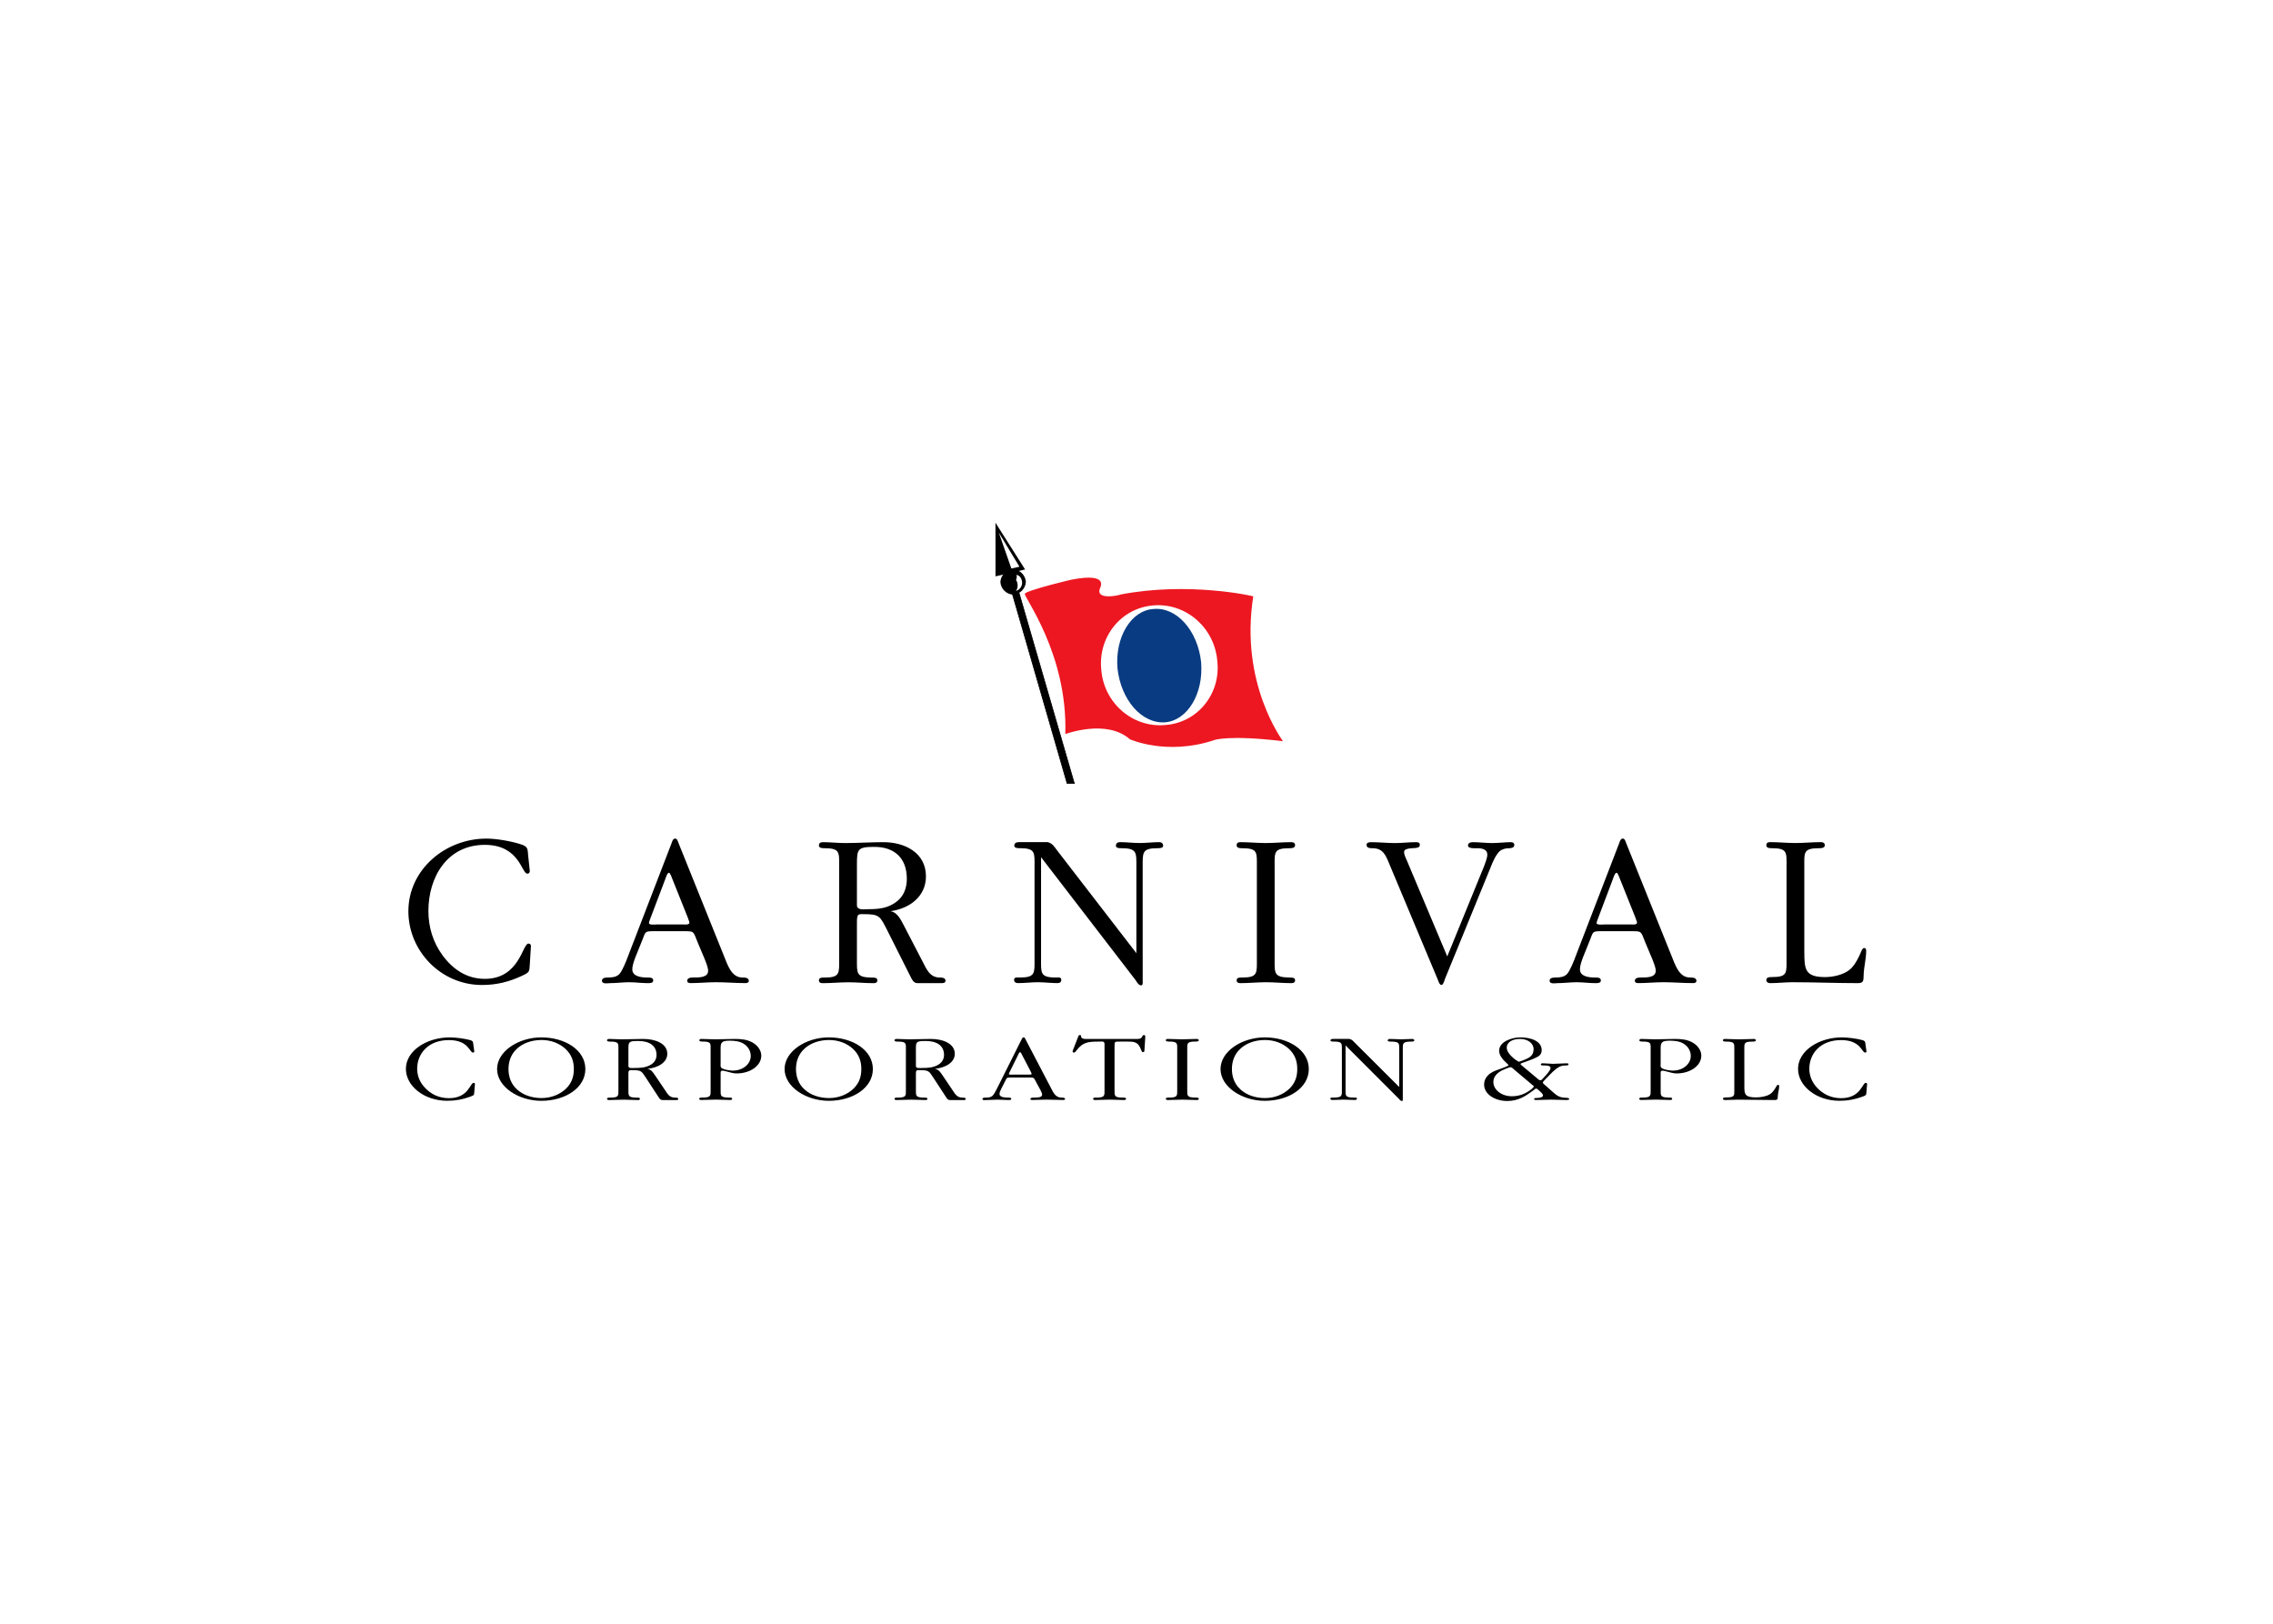<svg clip-rule="evenodd" fill-rule="evenodd" stroke-miterlimit="3.864" viewBox="0 0 560 400" xmlns="http://www.w3.org/2000/svg"><path d="m130.524 214.496c0 .443-.167.724-.609.724-1.438 0-1.884-7.094-10.469-7.094-9.306 0-13.901 7.974-13.901 16.286 0 3.934 1.107 7.641 3.433 10.853 2.548 3.491 5.982 5.87 10.468 5.87 8.585 0 9.252-8.694 10.748-8.694.442 0 .664.334.609.722l-.279 4.492c-.112 1.717-.054 1.829-1.771 2.66-3.267 1.547-6.37 2.33-10.025 2.33-10.08 0-18.113-8.363-18.113-18.17 0-10.247 9.085-17.891 19.223-17.891 2.493 0 6.37.662 8.751 1.496 1.607.555 1.383 1.274 1.55 2.824z" fill-rule="nonzero"/><path d="m156.559 235.765c-.333.889-.776 2.051-.776 3.046 0 1.832 2.439 1.996 3.713 1.996.497 0 1.44-.061 1.44.719 0 .664-.776.664-1.328.664-1.553 0-3.103-.224-4.653-.224-1.553 0-3.103.224-4.654.224-.552 0-1.992.331-1.992-.612 0-.777 1.052-.777 1.552-.777.998 0 2.048-.109 2.77-.889.722-.776 1.717-3.321 2.105-4.374l10.69-27.746c.166-.443.333-1.219.943-1.219.443 0 .664.719.776 1.049l11.19 27.807c.886 2.16 1.829 5.372 4.544 5.372.552 0 1.605 0 1.605.828 0 .501-.552.553-.831.553-2.439 0-4.875-.219-7.311-.219-1.993 0-4.098.219-6.148.219-.331 0-.886-.058-.886-.553 0-.828 1.053-.828 1.608-.828 1.44 0 3.545 0 3.545-1.659 0-.78-.5-1.99-.776-2.715l-1.772-4.207c-1.161-2.825-.776-2.825-3.433-2.825h-7.532c-2.217 0-1.884.219-2.715 2.218zm3.489-9.03c-.058.17-.167.501-.167.665 0 .552 1.774.33 1.993.33h6.37c.331 0 1.607.17 1.607-.443 0-.215-.388-1.107-.388-1.216l-3.767-9.413c-.112-.224-.552-1.662-.886-1.662-.443 0-.831 1.381-.943 1.662z" fill-rule="nonzero"/><path d="m206.743 213.552c0-3.54.276-4.598-3.601-4.598-.497 0-1.386 0-1.386-.659 0-.612.388-.831.998-.831 1.774 0 3.655.219 5.43.219 3.212 0 6.315-.219 9.47-.219 5.263 0 10.471 2.6 10.471 8.421 0 5.038-4.156 7.974-8.751 8.581 1.771.279 2.602 2.218 3.379 3.655l4.489 8.645c.998 1.941 1.826 4.041 4.265 4.041.443 0 1.438 0 1.438.776 0 .553-.552.613-.998.613h-5.873c-1.107 0-1.438-1.056-1.883-1.881l-5.43-10.802c-1.993-3.882-1.938-4.319-6.149-4.319-.442 0-.94-.061-1.216.276-.334.388-.276 1.72-.276 2.214v8.533c0 3.543-.222 4.544 3.6 4.601.498 0 1.438-.057 1.438.662 0 .607-.442.719-.94.719-2.105 0-4.101-.219-6.203-.219-2.105 0-4.21.219-6.316.219-.497 0-.943-.112-.943-.719 0-.719.889-.662 1.386-.662 3.877 0 3.601-1.113 3.601-4.601zm4.377 9.419c0 1.38 1.881 1.001 2.824 1.001 2.548 0 4.82-.225 6.925-1.832 1.829-1.381 2.548-3.431 2.548-5.651 0-5.093-3.048-7.863-7.975-7.863-4.21 0-4.319.552-4.319 4.432z" fill-rule="nonzero"/><path d="m279.968 213.552c0-3.488.221-4.598-3.655-4.598-.498 0-1.384 0-1.384-.607 0-.612.443-.891.998-.891 1.662 0 3.213.218 4.875.218s3.212-.218 4.82-.218c.497 0 .94.279.94.891 0 .607-.886.607-1.438.607-3.822 0-3.6 1.162-3.6 4.598v28.141c0 .276.112 1.049-.389 1.049-.609 0-1.107-.888-1.386-1.328l-23.263-30.246v25.035c0 3.433-.276 4.601 3.601 4.601.498 0 1.383-.17 1.383.549 0 .613-.388.831-.94.831-1.662 0-3.212-.218-4.875-.218-1.55 0-3.212.218-4.817.218-.555 0-.998-.218-.998-.831 0-.719.941-.549 1.438-.549 3.88 0 3.601-1.162 3.601-4.601v-22.653c0-3.495.279-4.602-3.601-4.602-.497 0-1.383 0-1.383-.607 0-.831.719-.888 1.329-.888h6.867c1.162.276 1.608 1.049 2.272 1.938l19.608 25.423z" fill-rule="nonzero"/><path d="m309.655 213.501c0-3.492.279-4.544-3.6-4.544-.495 0-1.381 0-1.381-.719 0-.61.388-.777.941-.777 2.102 0 4.101.219 6.203.219 2.105 0 4.21-.219 6.312-.219.501 0 .941.167.941.777 0 .719-.941.719-1.438.719-3.877 0-3.601 1.052-3.601 4.544v22.707c0 3.541-.221 4.538 3.601 4.599.497 0 1.438-.061 1.438.664 0 .607-.44.719-.941.719-2.102 0-4.098-.224-6.2-.224-2.105 0-4.213.224-6.315.224-.498 0-.941-.112-.941-.719 0-.725.889-.664 1.381-.664 3.879 0 3.6-1.11 3.6-4.599z" fill-rule="nonzero"/><path d="m365.657 213.331c.276-.779.776-1.993.776-2.824 0-1.268-1.326-1.55-2.327-1.55-.497 0-2.438.17-2.438-.662 0-.661.661-.831 1.219-.831 1.55 0 3.212.219 4.763.219 1.55 0 3.1-.219 4.65-.219.443 0 .779.219.779.719 0 .667-.831.78-1.329.78-.776 0-1.607.172-2.271.719-.886.831-1.663 2.493-2.103 3.655l-11.356 27.752c-.113.33-.443 1.55-.889 1.55-.549 0-.831-1.22-.998-1.55l-11.912-28.417c-.831-1.993-1.498-3.712-4.043-3.712-.552 0-1.498 0-1.498-.831 0-.607.664-.662 1.161-.662 1.99 0 3.877.219 5.873.219 1.662 0 3.319-.219 5.038-.219.501 0 1.05 0 1.05.662 0 .661-.661.721-1.107.776-.388.06-2.77-.052-2.77.943 0 .78.443 1.55.719 2.218l9.916 23.544z" fill-rule="nonzero"/><path d="m390.029 235.765c-.33.889-.776 2.051-.776 3.046 0 1.832 2.436 1.996 3.713 1.996.497 0 1.44-.061 1.44.719 0 .664-.779.664-1.331.664-1.55 0-3.1-.224-4.653-.224-1.55 0-3.1.224-4.653.224-.553 0-1.99.331-1.99-.612 0-.777 1.049-.777 1.55-.777 1 0 2.05-.109 2.769-.889.725-.776 1.72-3.321 2.105-4.374l10.69-27.746c.169-.443.33-1.219.94-1.219.443 0 .664.719.78 1.049l11.189 27.807c.889 2.16 1.827 5.372 4.541 5.372.553 0 1.611 0 1.611.828 0 .501-.552.553-.831.553-2.439 0-4.875-.219-7.314-.219-1.99 0-4.098.219-6.148.219-.334 0-.886-.058-.886-.553 0-.828 1.05-.828 1.608-.828 1.438 0 3.543 0 3.543-1.659 0-.78-.501-1.99-.78-2.715l-1.771-4.207c-1.159-2.825-.777-2.825-3.431-2.825h-7.532c-2.217 0-1.884.219-2.712 2.218zm3.492-9.03c-.061.17-.17.501-.17.665 0 .552 1.772.33 1.993.33h6.37c.331 0 1.608.17 1.608-.443 0-.215-.392-1.107-.392-1.216l-3.767-9.413c-.112-.224-.555-1.662-.889-1.662-.442 0-.831 1.381-.943 1.662z" fill-rule="nonzero"/><path d="m444.535 234.491c0 4.214.113 6.207 5.096 6.207 1.99 0 4.541-.555 6.091-1.832 1.274-1.05 2.275-3.101 2.882-4.596.112-.282.331-.725.661-.725.501 0 .501.389.501.78 0 1.883-.555 3.822-.613 5.76-.057 1.441.058 2.105-1.438 2.105-5.32 0-10.75-.224-16.064-.224-1.881 0-3.655.224-5.539.224-.498 0-.94-.224-.94-.779 0-.719.885-.719 1.438-.719 3.822 0 3.54-1.053 3.54-4.544v-22.65c0-3.491.282-4.544-3.595-4.544-.501 0-1.383 0-1.383-.719 0-.61.391-.779.94-.779 2.105 0 4.098.218 6.203.218 2.102 0 4.21-.218 6.316-.218.494 0 .943.169.943.779 0 .719-.943.719-1.444.719-3.876 0-3.6 1.053-3.6 4.544v20.993z" fill-rule="nonzero"/><path d="m262.908 193.004h1.775l-13.715-47.25-1.573.46z" fill-rule="nonzero"/><path d="m262.908 193.004h1.775l-13.715-47.25-1.573.46z" fill="none" stroke="#000" stroke-width=".18"/><g fill-rule="nonzero"><path d="m252.495 146.255c.457-.843 12.044-3.656 11.963-3.543 8.8-1.619 6.54 2.042 6.646 1.993-1.613 3.384 4.955 1.875 4.875 1.768 16.737-3.267 32.874.36 32.79.443-3.419 21.532 7.331 35.6 7.314 35.672-13.428-1.607-17.126-.276-17.063-.221-11.702 3.827-20.585-.262-20.608-.222-5.841-5.179-15.993-1.254-15.952-1.328.627-19.852-10.405-33.909-9.965-34.562zm18.834 18.834c.69 8.141 7.773 14.255 15.733 13.513 7.935-.523 13.741-7.661 12.85-15.734-.679-8.276-7.762-14.39-15.731-13.732-7.932.607-13.738 7.745-12.852 15.953z" fill="#ed1721"/><path d="m275.315 164.646c-.642-7.65 3.324-14.282 8.863-14.624 5.732-.552 10.905 5.349 11.742 13.074.65 7.733-3.316 14.365-8.86 14.842-5.726.417-10.897-5.484-11.745-13.292z" fill="#093b82"/><path d="m252.552 140.284-7.287 1.697-.009-13.206zm-6.482-9.096 3.103 8.861 1.993-.44z"/><path d="m246.467 143.359c.086-1.671 1.447-3.031 3.138-3.132 1.67.101 3.034 1.461 3.137 3.132-.103 1.682-1.467 3.039-3.137 3.132-1.689-.093-3.052-1.45-3.138-3.132zm2.042.236c-.015 1.012.722 1.906 1.55 1.992.995-.086 1.734-.983 1.771-1.992-.037-1.2-.776-2.094-1.771-1.993-.828-.098-1.567.793-1.55 1.993z"/><path d="m247.842 144.262c-.069-1.179.589-2.068 1.328-1.993.883-.072 1.542.814 1.55 1.993-.008 1.012-.667 1.898-1.55 1.993-.739-.095-1.397-.984-1.328-1.993z"/><path d="m248.063 142.044c.109-.609.636-1.176 1.329-1.11.601-.066 1.13.501 1.107 1.11.02.794-.506 1.364-1.107 1.329-.693.035-1.22-.532-1.329-1.329z"/><path d="m116.85 258.985c0 .19-.092.308-.343.308-.811 0-1.061-3.072-5.898-3.072-5.243 0-7.831 3.46-7.831 7.061 0 1.702.624 3.304 1.933 4.702 1.435 1.509 3.37 2.545 5.898 2.545 4.837 0 5.211-3.77 6.054-3.77.25 0 .374.146.345.31l-.158 1.947c-.061.748-.032.788-.998 1.148-1.841.67-3.589 1.009-5.648 1.009-5.68.009-10.204-3.621-10.204-7.868 0-4.444 5.116-7.751 10.828-7.751 1.403 0 3.589.288 4.929.647.903.242.779.55.874 1.225z"/><path d="m133.357 255.554c5.93 0 10.859 3.169 10.859 7.8 0 4.63-4.929 7.828-10.859 7.828-5.617 0-10.891-3.46-10.891-7.828 0-4.369 5.274-7.8 10.891-7.8zm5.959 2.83c-1.499-1.375-3.558-2.186-5.896-2.186-2.436 0-4.679.788-6.177 2.258-1.435 1.366-1.967 3.169-1.967 4.892 0 1.8.561 3.629 2.091 5.015 1.498 1.392 3.681 2.137 6.053 2.137 2.402 0 4.524-.892 6.022-2.306 1.467-1.438 1.936-3.052 1.936-4.852-.003-1.841-.504-3.491-2.062-4.958z"/><path d="m152.361 258.577c0-1.533.155-1.987-2.031-1.987-.282 0-.779 0-.779-.294 0-.264.218-.359.561-.359.998 0 2.059.095 3.057.095 1.809 0 3.557-.095 5.334-.095 2.965 0 5.899 1.13 5.899 3.652 0 2.189-2.341 3.454-4.929 3.719.997.123 1.466.96 1.903 1.587l2.528 3.744c.561.84 1.03 1.755 2.402 1.755.25 0 .811 0 .811.333 0 .236-.311.262-.561.262h-3.307c-.625 0-.811-.454-1.062-.814l-3.057-4.679c-1.124-1.679-1.092-1.866-3.465-1.866-.247 0-.529-.032-.687.118-.187.169-.156.741-.156.96v3.693c0 1.532-.123 1.97 2.031 1.993.281 0 .811-.032.811.287 0 .268-.248.308-.53.308-1.187 0-2.309-.092-3.494-.092s-2.372.092-3.557.092c-.282 0-.532-.049-.532-.308 0-.31.497-.287.779-.287 2.186 0 2.031-.484 2.031-1.993zm2.461 4.083c0 .601 1.061.429 1.594.429 1.435 0 2.714-.095 3.899-.788 1.03-.601 1.435-1.49 1.435-2.45 0-2.209-1.717-3.411-4.492-3.411-2.372 0-2.436.242-2.436 1.921z"/><path d="m175.074 258.554c0-1.51.187-1.973-1.996-1.973-.282 0-.779 0-.779-.308 0-.264.218-.336.532-.336 1.121 0 2.183.095 3.307.095 1.685 0 3.307-.095 4.961-.095 1.498 0 2.933.146 4.181.814 1.372.721 2.278 2.018 2.278 3.292 0 2.571-2.838 4.392-6.054 4.392-.56 0-.779-.052-1.279-.17l-1.499-.382c-.218-.055-.437-.124-.687-.124-.561 0-.497.359-.497.67v3.96c0 1.533-.124 1.97 2.03 1.993.279 0 .811-.032.811.288 0 .267-.25.305-.532.305-1.185 0-2.309-.09-3.494-.09s-2.37.09-3.558.09c-.282 0-.529-.046-.529-.305 0-.311.498-.288.779-.288 2.183 0 2.028-.486 2.028-1.993zm2.465 3.431c0 .529-.159.983.497 1.268.624.293 1.78.483 2.496.483 2.592 0 4.432-1.679 4.432-3.601 0-1.084-.532-2.211-1.622-2.933-.966-.67-2.278-.84-3.557-.84-2.154 0-2.246.575-2.246 2.065z"/><path d="m204.189 255.554c5.93 0 10.859 3.169 10.859 7.8 0 4.63-4.929 7.828-10.859 7.828-5.616 0-10.891-3.46-10.891-7.828 0-4.369 5.272-7.8 10.891-7.8zm5.959 2.83c-1.498-1.375-3.558-2.186-5.898-2.186-2.433 0-4.679.788-6.178 2.258-1.435 1.366-1.964 3.169-1.964 4.892 0 1.8.561 3.629 2.091 5.015 1.498 1.392 3.684 2.137 6.053 2.137 2.402 0 4.524-.892 6.022-2.306 1.467-1.438 1.933-3.052 1.933-4.852 0-1.841-.5-3.491-2.059-4.958z"/><path d="m223.19 258.577c0-1.533.155-1.987-2.028-1.987-.281 0-.779 0-.779-.294 0-.264.219-.359.561-.359.998 0 2.059.095 3.057.095 1.809 0 3.557-.095 5.335-.095 2.965 0 5.895 1.13 5.895 3.652 0 2.189-2.338 3.454-4.929 3.719.998.123 1.467.96 1.904 1.587l2.528 3.744c.56.84 1.029 1.755 2.401 1.755.25 0 .811 0 .811.333 0 .236-.314.262-.561.262h-3.307c-.624 0-.811-.454-1.061-.814l-3.057-4.682c-1.122-1.679-1.093-1.866-3.463-1.866-.25 0-.532-.032-.687.118-.187.169-.156.742-.156.96v3.693c0 1.533-.123 1.97 2.028 1.993.282 0 .811-.032.811.287 0 .268-.25.308-.532.308-1.185 0-2.309-.092-3.494-.092-1.188 0-2.373.092-3.558.092-.282 0-.532-.049-.532-.308 0-.31.501-.287.78-.287 2.182 0 2.027-.483 2.027-1.993v-9.821zm2.464 4.083c0 .601 1.062.429 1.591.429 1.435 0 2.715-.095 3.899-.788 1.03-.601 1.436-1.49 1.436-2.45 0-2.209-1.717-3.411-4.495-3.411-2.373 0-2.433.242-2.433 1.921z"/><path d="m246.686 268.202c-.187.383-.438.889-.438 1.32 0 .788 1.372.866 2.091.866.282 0 .811-.029.811.308 0 .287-.437.287-.748.287-.874 0-1.748-.092-2.622-.092-.875 0-1.746.092-2.623.092-.311 0-1.122.147-1.122-.264 0-.331.593-.331.875-.331.56 0 1.153-.052 1.558-.388.406-.337.967-1.438 1.185-1.893l6.022-12.027c.092-.189.187-.532.529-.532.251 0 .374.305.437.455l6.301 12.044c.501.937 1.03 2.335 2.56 2.335.311 0 .903 0 .903.36 0 .21-.311.233-.469.233-1.374 0-2.746-.09-4.118-.09-1.124 0-2.309.09-3.465.09-.187 0-.501-.023-.501-.233 0-.36.593-.36.906-.36.811 0 1.996 0 1.996-.727 0-.331-.282-.86-.437-1.171l-.998-1.829c-.656-1.225-.437-1.225-1.936-1.225h-4.244c-1.248 0-1.062.101-1.53.96zm1.964-3.914c-.032.072-.092.213-.092.294 0 .235.998.14 1.121.14h3.589c.187 0 .906.072.906-.187 0-.094-.218-.48-.218-.532l-2.123-4.077c-.063-.101-.313-.725-.5-.725-.25 0-.469.601-.532.725z"/><path d="m274.587 268.395c0 1.533-.124 1.993 2.03 1.993.282 0 .811-.029.811.287 0 .265-.25.308-.532.308-1.187 0-2.309-.092-3.494-.092-1.188 0-2.372.092-3.557.092-.279 0-.532-.046-.532-.308 0-.313.5-.287.779-.287 2.186 0 2.028-.483 2.028-1.993v-11.115c0-.86-.406-.69-1.372-.69-2.839 0-3.995.212-5.493 2.133-.124.173-.374.578-.687.578-.219 0-.311-.123-.311-.293s.124-.454.187-.575l1.216-3.12c.061-.17.124-.337.406-.337.187 0 .282.121.282.265.031.218 0 .359.25.506.405.267 1.061.19 1.559.19h11.325c.811 0 1.59.12 1.904-.55.094-.187.155-.411.468-.411.437 0 .282.696.282.866l-.187 2.933c0 .19-.031.411-.374.411-.218 0-.281-.189-.345-.336-.218-.506-.437-1.173-.903-1.631-.687-.627-1.558-.627-2.528-.627h-1.809c-1.403 0-1.403-.046-1.403 1.179z"/><path d="m290.03 258.554c0-1.51.156-1.973-2.027-1.973-.282 0-.779 0-.779-.308 0-.264.218-.336.534-.336 1.185 0 2.31.095 3.495.095 1.184 0 2.372-.095 3.554-.095.285 0 .535.072.535.336 0 .308-.535.308-.808.308-2.189 0-2.033.46-2.033 1.973v9.841c0 1.533-.124 1.967 2.033 1.993.276 0 .808-.029.808.287 0 .265-.25.308-.535.308-1.182 0-2.309-.092-3.494-.092s-2.37.092-3.555.092c-.281 0-.534-.046-.534-.308 0-.313.5-.287.779-.287 2.183 0 2.027-.483 2.027-1.993z"/><path d="m311.593 255.554c5.933 0 10.857 3.169 10.857 7.8 0 4.63-4.927 7.828-10.857 7.828-5.616 0-10.89-3.46-10.89-7.828 0-4.369 5.274-7.8 10.89-7.8zm5.959 2.83c-1.498-1.375-3.557-2.186-5.898-2.186-2.439 0-4.679.788-6.177 2.258-1.438 1.366-1.968 3.169-1.968 4.892 0 1.8.558 3.629 2.091 5.015 1.499 1.392 3.684 2.137 6.054 2.137 2.398 0 4.524-.892 6.022-2.306 1.467-1.438 1.932-3.052 1.932-4.852 0-1.841-.5-3.491-2.056-4.958z"/><path d="m344.729 258.577c0-1.51.124-1.987-2.059-1.987-.282 0-.779 0-.779-.265 0-.268.25-.388.56-.388.935 0 1.809.095 2.747.095.934 0 1.809-.095 2.715-.095.284 0 .532.12.532.388 0 .265-.498.265-.809.265-2.156 0-2.027.503-2.027 1.987v12.193c0 .121.06.455-.219.455-.342 0-.624-.383-.779-.573l-13.105-13.111v10.848c0 1.493-.158 1.993 2.027 1.993.282 0 .78-.072.78.233 0 .27-.219.36-.535.36-.938 0-1.809-.09-2.747-.09-.874 0-1.809.09-2.712.09-.31 0-.56-.09-.56-.36 0-.305.532-.233.808-.233 2.185 0 2.033-.509 2.033-1.993v-9.818c0-1.507.152-1.99-2.033-1.99-.282 0-.78 0-.78-.265 0-.359.409-.385.748-.385h3.868c.659.121.903.454 1.28.84l11.049 11.017v-9.214h-.003z"/><path d="m382.388 268.849c1.128 1.013 1.746 1.562 3.466 1.585.284.029.75.029.75.313 0 .236-.497.236-.719.236-1.251 0-2.496-.092-3.744-.092-1.251 0-2.496.092-3.747.092-.251 0-.437-.066-.437-.264 0-.213.313-.236.534-.236.501 0 1.654-.055 1.654-.63 0-.385-.561-.837-.874-1.127-.095-.069-.595-.578-.811-.578-.155 0-.719.48-.751.509-1.84 1.371-3.678 2.568-6.364 2.568-2.994 0-5.706-1.631-5.706-4.055 0-.814.279-1.562.903-2.209.682-.748 1.651-1.15 2.712-1.51.035-.028 2.402-.819 2.402-1.032 0-.308-2.31-1.68-2.31-3.601 0-2.09 2.87-3.264 5.272-3.264 2.588 0 5.214.935 5.214 3.146 0 .668-.285 1.226-.97 1.608-.839.477-1.967.892-2.933 1.228l-.845.29c-.153.069-.466.147-.466.308 0 .121.405.432.5.503l3.589 3.003c.124.121.501.48.748.48.253 0 .377-.118.5-.241l.311-.36c.469-.451 1.748-1.852 1.748-2.373 0-.601-.779-.672-1.377-.672-.282 0-1.027.071-1.027-.265 0-.291.409-.265.685-.265.753 0 1.498.124 2.277.124 1.128 0 2.189-.124 3.308-.124.25 0 .557-.026.557.242 0 .265-.371.288-.624.288-.684 0-1.216.071-1.774.411-1.001.549-2.027 1.679-2.746 2.427-.15.184-1.185 1.124-1.185 1.36 0 .242.376.452.56.65zm-9.389-5.398c-.156-.146-.53-.555-.837-.555-.285 0-1.533.506-1.752.63-1.466.624-2.493 1.651-2.493 3 0 1.947 2.027 3.531 4.555 3.531 1.965 0 3.431-.67 4.774-1.705.127-.121.685-.481.627-.794zm1.156-1.898c.279 0 1.185-.382 1.403-.477 1.556-.601 2.275-1.254 2.275-2.643 0-1.441-1.467-2.496-3.336-2.496-1.746 0-3.276.696-3.276 2.185 0 1.056 1.09 2.068 1.967 2.813z"/><path d="m406.672 258.554c0-1.51.184-1.973-1.999-1.973-.282 0-.779 0-.779-.308 0-.264.218-.336.532-.336 1.127 0 2.188.095 3.307.095 1.682 0 3.307-.095 4.961-.095 1.498 0 2.936.146 4.184.814 1.375.721 2.275 2.018 2.275 3.292 0 2.571-2.841 4.392-6.051 4.392-.56 0-.779-.052-1.279-.17l-1.499-.382c-.218-.055-.437-.124-.687-.124-.558 0-.498.359-.498.67v3.96c0 1.533-.126 1.97 2.028 1.993.282 0 .808-.032.808.288 0 .267-.247.305-.529.305-1.185 0-2.309-.09-3.494-.09s-2.37.09-3.555.09c-.285 0-.535-.046-.535-.305 0-.311.498-.288.78-.288 2.179 0 2.027-.486 2.027-1.993v-9.835zm2.462 3.431c0 .529-.161.983.497 1.268.624.293 1.777.483 2.496.483 2.592 0 4.432-1.679 4.432-3.601 0-1.084-.532-2.211-1.622-2.933-.966-.67-2.278-.84-3.552-.84-2.156 0-2.246.575-2.246 2.065z"/><path d="m429.759 267.65c0 1.823.064 2.689 2.873 2.689 1.125 0 2.563-.242 3.431-.788.719-.454 1.277-1.346 1.619-1.993.061-.118.187-.305.374-.305.282 0 .282.17.282.337 0 .811-.311 1.65-.342 2.49-.035.627.031.909-.811.909-2.997 0-6.051-.092-9.048-.092-1.061 0-2.062.092-3.123.092-.282 0-.532-.092-.532-.331 0-.31.5-.31.811-.31 2.151 0 1.993-.455 1.993-1.973v-9.816c0-1.506.158-1.969-2.027-1.969-.282 0-.78 0-.78-.311 0-.265.219-.337.532-.337 1.185 0 2.31.095 3.494.095 1.191 0 2.376-.095 3.558-.095.284 0 .532.072.532.337 0 .311-.532.311-.811.311-2.189 0-2.031.454-2.031 1.969z"/><path d="m459.841 258.985c0 .19-.095.308-.345.308-.811 0-1.062-3.072-5.899-3.072-5.243 0-7.834 3.46-7.834 7.061 0 1.702.627 3.304 1.933 4.702 1.438 1.509 3.373 2.545 5.901 2.545 4.837 0 5.211-3.77 6.051-3.77.253 0 .377.146.348.31l-.158 1.947c-.061.748-.035.788-1.001 1.148-1.838.67-3.589 1.009-5.645 1.009-5.683 0-10.207-3.626-10.207-7.868 0-4.444 5.119-7.751 10.831-7.751 1.403 0 3.589.288 4.929.647.9.242.779.55.874 1.225z"/></g></svg>